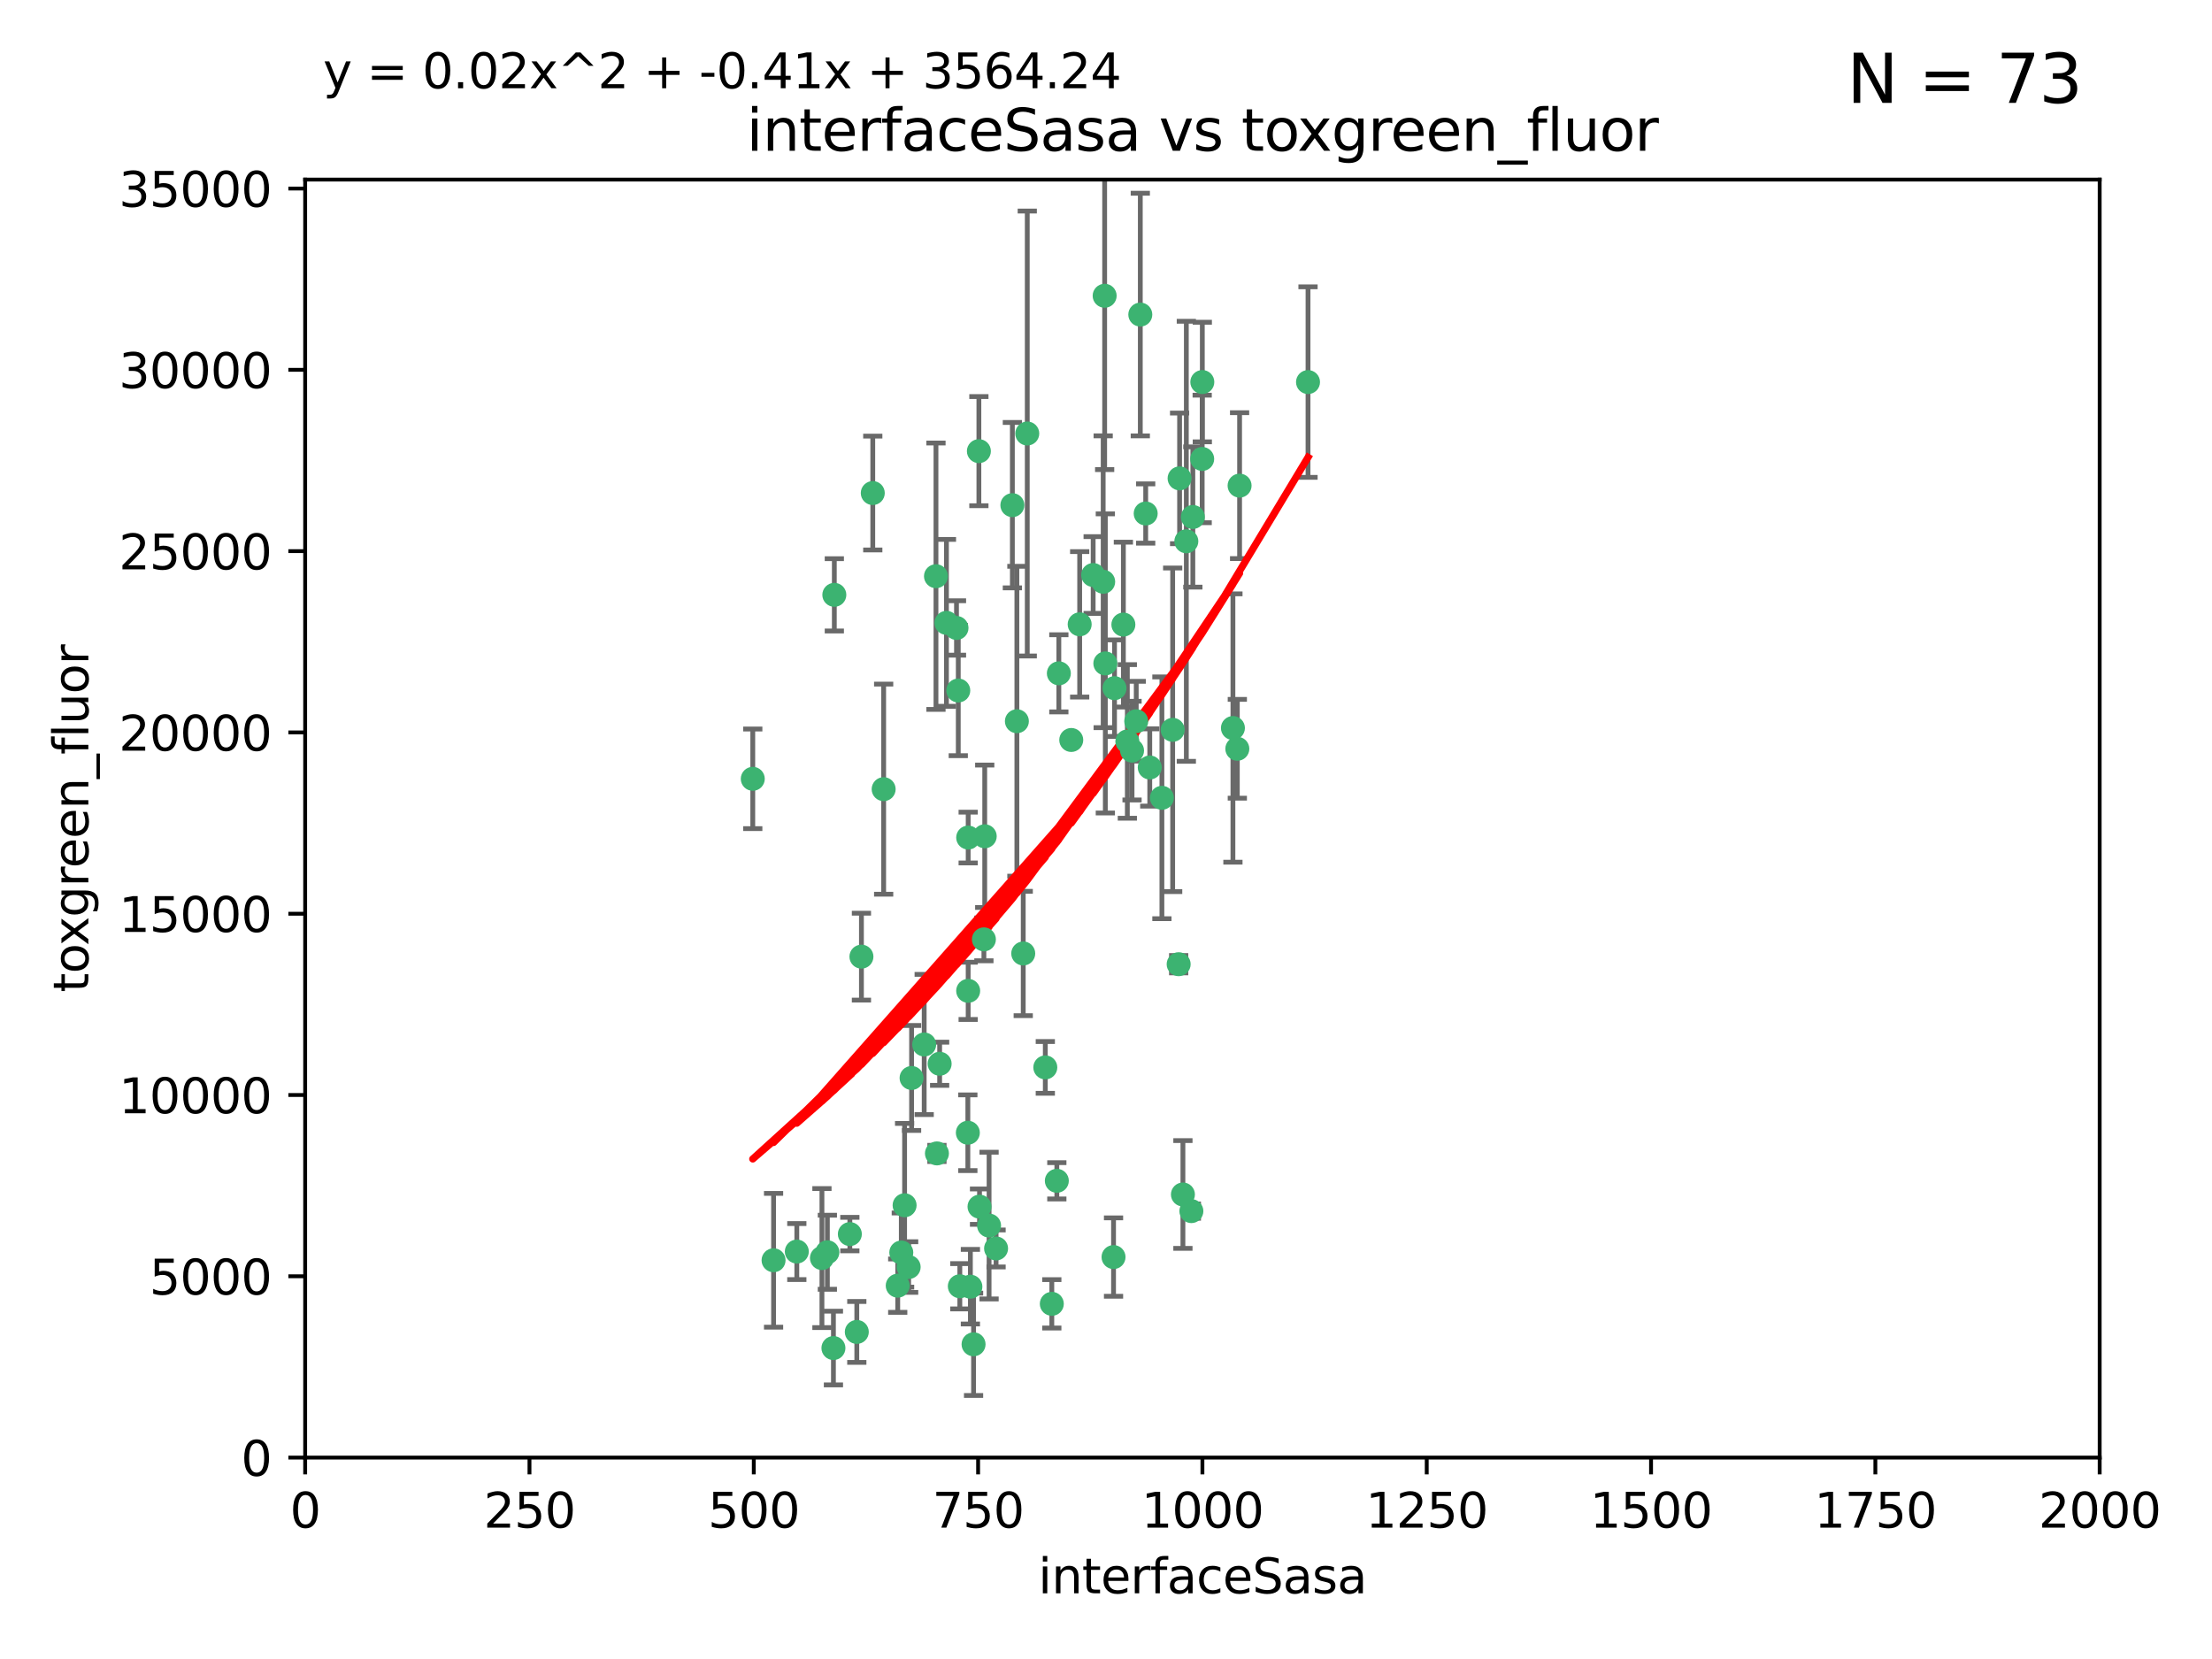 <?xml version="1.0" encoding="utf-8" standalone="no"?>
<!DOCTYPE svg PUBLIC "-//W3C//DTD SVG 1.1//EN"
  "http://www.w3.org/Graphics/SVG/1.1/DTD/svg11.dtd">
<svg xmlns:xlink="http://www.w3.org/1999/xlink" width="460.8pt" height="345.6pt" viewBox="0 0 460.8 345.6" xmlns="http://www.w3.org/2000/svg" version="1.1">
 <defs>
  <style type="text/css">*{stroke-linejoin: round; stroke-linecap: butt}</style>
 </defs>
 <g id="figure_1">
  <g id="patch_1">
   <path d="M 0 345.6 
L 460.8 345.6 
L 460.8 0 
L 0 0 
z
" style="fill: #ffffff"/>
  </g>
  <g id="axes_1">
   <g id="patch_2">
    <path d="M 63.571 303.64 
L 437.4 303.64 
L 437.4 37.411 
L 63.571 37.411 
z
" style="fill: #ffffff"/>
   </g>
   <g id="PathCollection_1">
    <defs>
     <path id="md55e66c77f" d="M 0 1.118 
C 0.297 1.118 0.581 1 0.791 0.791 
C 1 0.581 1.118 0.297 1.118 0 
C 1.118 -0.297 1 -0.581 0.791 -0.791 
C 0.581 -1 0.297 -1.118 0 -1.118 
C -0.297 -1.118 -0.581 -1 -0.791 -0.791 
C -1 -0.581 -1.118 -0.297 -1.118 0 
C -1.118 0.297 -1 0.581 -0.791 0.791 
C -0.581 1 -0.297 1.118 0 1.118 
z
" style="stroke: #3cb371"/>
    </defs>
    <g clip-path="url(#p5bb1bfa15a)">
     <use xlink:href="#md55e66c77f" x="272.484" y="79.593" style="fill: #3cb371; stroke: #3cb371"/>
     <use xlink:href="#md55e66c77f" x="250.437" y="95.609" style="fill: #3cb371; stroke: #3cb371"/>
     <use xlink:href="#md55e66c77f" x="230.119" y="61.614" style="fill: #3cb371; stroke: #3cb371"/>
     <use xlink:href="#md55e66c77f" x="258.229" y="101.166" style="fill: #3cb371; stroke: #3cb371"/>
     <use xlink:href="#md55e66c77f" x="247.136" y="112.761" style="fill: #3cb371; stroke: #3cb371"/>
     <use xlink:href="#md55e66c77f" x="234.02" y="130.114" style="fill: #3cb371; stroke: #3cb371"/>
     <use xlink:href="#md55e66c77f" x="223.161" y="154.151" style="fill: #3cb371; stroke: #3cb371"/>
     <use xlink:href="#md55e66c77f" x="242.046" y="166.197" style="fill: #3cb371; stroke: #3cb371"/>
     <use xlink:href="#md55e66c77f" x="248.491" y="107.698" style="fill: #3cb371; stroke: #3cb371"/>
     <use xlink:href="#md55e66c77f" x="230.261" y="138.203" style="fill: #3cb371; stroke: #3cb371"/>
     <use xlink:href="#md55e66c77f" x="238.669" y="106.972" style="fill: #3cb371; stroke: #3cb371"/>
     <use xlink:href="#md55e66c77f" x="227.725" y="119.786" style="fill: #3cb371; stroke: #3cb371"/>
     <use xlink:href="#md55e66c77f" x="237.546" y="65.53" style="fill: #3cb371; stroke: #3cb371"/>
     <use xlink:href="#md55e66c77f" x="245.731" y="99.654" style="fill: #3cb371; stroke: #3cb371"/>
     <use xlink:href="#md55e66c77f" x="257.757" y="155.987" style="fill: #3cb371; stroke: #3cb371"/>
     <use xlink:href="#md55e66c77f" x="224.916" y="130.059" style="fill: #3cb371; stroke: #3cb371"/>
     <use xlink:href="#md55e66c77f" x="256.841" y="151.66" style="fill: #3cb371; stroke: #3cb371"/>
     <use xlink:href="#md55e66c77f" x="250.465" y="79.585" style="fill: #3cb371; stroke: #3cb371"/>
     <use xlink:href="#md55e66c77f" x="199.256" y="130.815" style="fill: #3cb371; stroke: #3cb371"/>
     <use xlink:href="#md55e66c77f" x="201.688" y="206.41" style="fill: #3cb371; stroke: #3cb371"/>
     <use xlink:href="#md55e66c77f" x="213.159" y="198.628" style="fill: #3cb371; stroke: #3cb371"/>
     <use xlink:href="#md55e66c77f" x="194.981" y="120.034" style="fill: #3cb371; stroke: #3cb371"/>
     <use xlink:href="#md55e66c77f" x="220.577" y="140.267" style="fill: #3cb371; stroke: #3cb371"/>
     <use xlink:href="#md55e66c77f" x="203.92" y="93.983" style="fill: #3cb371; stroke: #3cb371"/>
     <use xlink:href="#md55e66c77f" x="181.815" y="102.712" style="fill: #3cb371; stroke: #3cb371"/>
     <use xlink:href="#md55e66c77f" x="229.813" y="121.191" style="fill: #3cb371; stroke: #3cb371"/>
     <use xlink:href="#md55e66c77f" x="236.699" y="150.242" style="fill: #3cb371; stroke: #3cb371"/>
     <use xlink:href="#md55e66c77f" x="213.998" y="90.309" style="fill: #3cb371; stroke: #3cb371"/>
     <use xlink:href="#md55e66c77f" x="211.835" y="150.246" style="fill: #3cb371; stroke: #3cb371"/>
     <use xlink:href="#md55e66c77f" x="245.536" y="200.861" style="fill: #3cb371; stroke: #3cb371"/>
     <use xlink:href="#md55e66c77f" x="248.185" y="252.297" style="fill: #3cb371; stroke: #3cb371"/>
     <use xlink:href="#md55e66c77f" x="220.157" y="245.982" style="fill: #3cb371; stroke: #3cb371"/>
     <use xlink:href="#md55e66c77f" x="244.288" y="152.035" style="fill: #3cb371; stroke: #3cb371"/>
     <use xlink:href="#md55e66c77f" x="199.626" y="143.844" style="fill: #3cb371; stroke: #3cb371"/>
     <use xlink:href="#md55e66c77f" x="246.424" y="248.832" style="fill: #3cb371; stroke: #3cb371"/>
     <use xlink:href="#md55e66c77f" x="235.826" y="156.366" style="fill: #3cb371; stroke: #3cb371"/>
     <use xlink:href="#md55e66c77f" x="202.811" y="280.043" style="fill: #3cb371; stroke: #3cb371"/>
     <use xlink:href="#md55e66c77f" x="231.97" y="261.87" style="fill: #3cb371; stroke: #3cb371"/>
     <use xlink:href="#md55e66c77f" x="239.516" y="159.878" style="fill: #3cb371; stroke: #3cb371"/>
     <use xlink:href="#md55e66c77f" x="204.964" y="195.688" style="fill: #3cb371; stroke: #3cb371"/>
     <use xlink:href="#md55e66c77f" x="189.899" y="224.561" style="fill: #3cb371; stroke: #3cb371"/>
     <use xlink:href="#md55e66c77f" x="205.136" y="174.211" style="fill: #3cb371; stroke: #3cb371"/>
     <use xlink:href="#md55e66c77f" x="201.621" y="235.968" style="fill: #3cb371; stroke: #3cb371"/>
     <use xlink:href="#md55e66c77f" x="161.148" y="262.536" style="fill: #3cb371; stroke: #3cb371"/>
     <use xlink:href="#md55e66c77f" x="201.69" y="174.48" style="fill: #3cb371; stroke: #3cb371"/>
     <use xlink:href="#md55e66c77f" x="199.948" y="267.952" style="fill: #3cb371; stroke: #3cb371"/>
     <use xlink:href="#md55e66c77f" x="234.846" y="154.457" style="fill: #3cb371; stroke: #3cb371"/>
     <use xlink:href="#md55e66c77f" x="210.895" y="105.234" style="fill: #3cb371; stroke: #3cb371"/>
     <use xlink:href="#md55e66c77f" x="197.163" y="129.752" style="fill: #3cb371; stroke: #3cb371"/>
     <use xlink:href="#md55e66c77f" x="206.043" y="255.309" style="fill: #3cb371; stroke: #3cb371"/>
     <use xlink:href="#md55e66c77f" x="192.525" y="217.585" style="fill: #3cb371; stroke: #3cb371"/>
     <use xlink:href="#md55e66c77f" x="184.082" y="164.396" style="fill: #3cb371; stroke: #3cb371"/>
     <use xlink:href="#md55e66c77f" x="207.501" y="260.077" style="fill: #3cb371; stroke: #3cb371"/>
     <use xlink:href="#md55e66c77f" x="187.755" y="260.923" style="fill: #3cb371; stroke: #3cb371"/>
     <use xlink:href="#md55e66c77f" x="172.357" y="260.866" style="fill: #3cb371; stroke: #3cb371"/>
     <use xlink:href="#md55e66c77f" x="165.991" y="260.724" style="fill: #3cb371; stroke: #3cb371"/>
     <use xlink:href="#md55e66c77f" x="232.174" y="143.358" style="fill: #3cb371; stroke: #3cb371"/>
     <use xlink:href="#md55e66c77f" x="179.453" y="199.288" style="fill: #3cb371; stroke: #3cb371"/>
     <use xlink:href="#md55e66c77f" x="202.15" y="268.043" style="fill: #3cb371; stroke: #3cb371"/>
     <use xlink:href="#md55e66c77f" x="178.488" y="277.466" style="fill: #3cb371; stroke: #3cb371"/>
     <use xlink:href="#md55e66c77f" x="156.817" y="162.243" style="fill: #3cb371; stroke: #3cb371"/>
     <use xlink:href="#md55e66c77f" x="188.445" y="251.081" style="fill: #3cb371; stroke: #3cb371"/>
     <use xlink:href="#md55e66c77f" x="217.757" y="222.359" style="fill: #3cb371; stroke: #3cb371"/>
     <use xlink:href="#md55e66c77f" x="173.619" y="280.823" style="fill: #3cb371; stroke: #3cb371"/>
     <use xlink:href="#md55e66c77f" x="173.806" y="123.914" style="fill: #3cb371; stroke: #3cb371"/>
     <use xlink:href="#md55e66c77f" x="195.181" y="240.276" style="fill: #3cb371; stroke: #3cb371"/>
     <use xlink:href="#md55e66c77f" x="204.052" y="251.369" style="fill: #3cb371; stroke: #3cb371"/>
     <use xlink:href="#md55e66c77f" x="187.013" y="267.827" style="fill: #3cb371; stroke: #3cb371"/>
     <use xlink:href="#md55e66c77f" x="195.744" y="221.601" style="fill: #3cb371; stroke: #3cb371"/>
     <use xlink:href="#md55e66c77f" x="189.29" y="263.947" style="fill: #3cb371; stroke: #3cb371"/>
     <use xlink:href="#md55e66c77f" x="219.112" y="271.612" style="fill: #3cb371; stroke: #3cb371"/>
     <use xlink:href="#md55e66c77f" x="171.225" y="262.077" style="fill: #3cb371; stroke: #3cb371"/>
     <use xlink:href="#md55e66c77f" x="177.039" y="257.081" style="fill: #3cb371; stroke: #3cb371"/>
    </g>
   </g>
   <g id="matplotlib.axis_1">
    <g id="xtick_1">
     <g id="line2d_1">
      <defs>
       <path id="mc36d6ed407" d="M 0 0 
L 0 3.5 
" style="stroke: #000000; stroke-width: 0.8"/>
      </defs>
      <g>
       <use xlink:href="#mc36d6ed407" x="63.571" y="303.64" style="stroke: #000000; stroke-width: 0.8"/>
      </g>
     </g>
     <g id="text_1">
      <!-- 0 -->
      <g transform="translate(60.39 318.238)scale(0.1 -0.1)">
       <defs>
        <path id="DejaVuSans-30" d="M 2034 4250 
Q 1547 4250 1301 3770 
Q 1056 3291 1056 2328 
Q 1056 1369 1301 889 
Q 1547 409 2034 409 
Q 2525 409 2770 889 
Q 3016 1369 3016 2328 
Q 3016 3291 2770 3770 
Q 2525 4250 2034 4250 
z
M 2034 4750 
Q 2819 4750 3233 4129 
Q 3647 3509 3647 2328 
Q 3647 1150 3233 529 
Q 2819 -91 2034 -91 
Q 1250 -91 836 529 
Q 422 1150 422 2328 
Q 422 3509 836 4129 
Q 1250 4750 2034 4750 
z
" transform="scale(0.016)"/>
       </defs>
       <use xlink:href="#DejaVuSans-30"/>
      </g>
     </g>
    </g>
    <g id="xtick_2">
     <g id="line2d_2">
      <g>
       <use xlink:href="#mc36d6ed407" x="110.3" y="303.64" style="stroke: #000000; stroke-width: 0.8"/>
      </g>
     </g>
     <g id="text_2">
      <!-- 250 -->
      <g transform="translate(100.756 318.238)scale(0.1 -0.1)">
       <defs>
        <path id="DejaVuSans-32" d="M 1228 531 
L 3431 531 
L 3431 0 
L 469 0 
L 469 531 
Q 828 903 1448 1529 
Q 2069 2156 2228 2338 
Q 2531 2678 2651 2914 
Q 2772 3150 2772 3378 
Q 2772 3750 2511 3984 
Q 2250 4219 1831 4219 
Q 1534 4219 1204 4116 
Q 875 4013 500 3803 
L 500 4441 
Q 881 4594 1212 4672 
Q 1544 4750 1819 4750 
Q 2544 4750 2975 4387 
Q 3406 4025 3406 3419 
Q 3406 3131 3298 2873 
Q 3191 2616 2906 2266 
Q 2828 2175 2409 1742 
Q 1991 1309 1228 531 
z
" transform="scale(0.016)"/>
        <path id="DejaVuSans-35" d="M 691 4666 
L 3169 4666 
L 3169 4134 
L 1269 4134 
L 1269 2991 
Q 1406 3038 1543 3061 
Q 1681 3084 1819 3084 
Q 2600 3084 3056 2656 
Q 3513 2228 3513 1497 
Q 3513 744 3044 326 
Q 2575 -91 1722 -91 
Q 1428 -91 1123 -41 
Q 819 9 494 109 
L 494 744 
Q 775 591 1075 516 
Q 1375 441 1709 441 
Q 2250 441 2565 725 
Q 2881 1009 2881 1497 
Q 2881 1984 2565 2268 
Q 2250 2553 1709 2553 
Q 1456 2553 1204 2497 
Q 953 2441 691 2322 
L 691 4666 
z
" transform="scale(0.016)"/>
       </defs>
       <use xlink:href="#DejaVuSans-32"/>
       <use xlink:href="#DejaVuSans-35" x="63.623"/>
       <use xlink:href="#DejaVuSans-30" x="127.246"/>
      </g>
     </g>
    </g>
    <g id="xtick_3">
     <g id="line2d_3">
      <g>
       <use xlink:href="#mc36d6ed407" x="157.028" y="303.64" style="stroke: #000000; stroke-width: 0.8"/>
      </g>
     </g>
     <g id="text_3">
      <!-- 500 -->
      <g transform="translate(147.485 318.238)scale(0.1 -0.1)">
       <use xlink:href="#DejaVuSans-35"/>
       <use xlink:href="#DejaVuSans-30" x="63.623"/>
       <use xlink:href="#DejaVuSans-30" x="127.246"/>
      </g>
     </g>
    </g>
    <g id="xtick_4">
     <g id="line2d_4">
      <g>
       <use xlink:href="#mc36d6ed407" x="203.757" y="303.64" style="stroke: #000000; stroke-width: 0.8"/>
      </g>
     </g>
     <g id="text_4">
      <!-- 750 -->
      <g transform="translate(194.213 318.238)scale(0.1 -0.1)">
       <defs>
        <path id="DejaVuSans-37" d="M 525 4666 
L 3525 4666 
L 3525 4397 
L 1831 0 
L 1172 0 
L 2766 4134 
L 525 4134 
L 525 4666 
z
" transform="scale(0.016)"/>
       </defs>
       <use xlink:href="#DejaVuSans-37"/>
       <use xlink:href="#DejaVuSans-35" x="63.623"/>
       <use xlink:href="#DejaVuSans-30" x="127.246"/>
      </g>
     </g>
    </g>
    <g id="xtick_5">
     <g id="line2d_5">
      <g>
       <use xlink:href="#mc36d6ed407" x="250.486" y="303.64" style="stroke: #000000; stroke-width: 0.8"/>
      </g>
     </g>
     <g id="text_5">
      <!-- 1000 -->
      <g transform="translate(237.761 318.238)scale(0.1 -0.1)">
       <defs>
        <path id="DejaVuSans-31" d="M 794 531 
L 1825 531 
L 1825 4091 
L 703 3866 
L 703 4441 
L 1819 4666 
L 2450 4666 
L 2450 531 
L 3481 531 
L 3481 0 
L 794 0 
L 794 531 
z
" transform="scale(0.016)"/>
       </defs>
       <use xlink:href="#DejaVuSans-31"/>
       <use xlink:href="#DejaVuSans-30" x="63.623"/>
       <use xlink:href="#DejaVuSans-30" x="127.246"/>
       <use xlink:href="#DejaVuSans-30" x="190.869"/>
      </g>
     </g>
    </g>
    <g id="xtick_6">
     <g id="line2d_6">
      <g>
       <use xlink:href="#mc36d6ed407" x="297.214" y="303.64" style="stroke: #000000; stroke-width: 0.8"/>
      </g>
     </g>
     <g id="text_6">
      <!-- 1250 -->
      <g transform="translate(284.489 318.238)scale(0.1 -0.1)">
       <use xlink:href="#DejaVuSans-31"/>
       <use xlink:href="#DejaVuSans-32" x="63.623"/>
       <use xlink:href="#DejaVuSans-35" x="127.246"/>
       <use xlink:href="#DejaVuSans-30" x="190.869"/>
      </g>
     </g>
    </g>
    <g id="xtick_7">
     <g id="line2d_7">
      <g>
       <use xlink:href="#mc36d6ed407" x="343.943" y="303.64" style="stroke: #000000; stroke-width: 0.8"/>
      </g>
     </g>
     <g id="text_7">
      <!-- 1500 -->
      <g transform="translate(331.218 318.238)scale(0.1 -0.1)">
       <use xlink:href="#DejaVuSans-31"/>
       <use xlink:href="#DejaVuSans-35" x="63.623"/>
       <use xlink:href="#DejaVuSans-30" x="127.246"/>
       <use xlink:href="#DejaVuSans-30" x="190.869"/>
      </g>
     </g>
    </g>
    <g id="xtick_8">
     <g id="line2d_8">
      <g>
       <use xlink:href="#mc36d6ed407" x="390.671" y="303.64" style="stroke: #000000; stroke-width: 0.8"/>
      </g>
     </g>
     <g id="text_8">
      <!-- 1750 -->
      <g transform="translate(377.946 318.238)scale(0.1 -0.1)">
       <use xlink:href="#DejaVuSans-31"/>
       <use xlink:href="#DejaVuSans-37" x="63.623"/>
       <use xlink:href="#DejaVuSans-35" x="127.246"/>
       <use xlink:href="#DejaVuSans-30" x="190.869"/>
      </g>
     </g>
    </g>
    <g id="xtick_9">
     <g id="line2d_9">
      <g>
       <use xlink:href="#mc36d6ed407" x="437.4" y="303.64" style="stroke: #000000; stroke-width: 0.8"/>
      </g>
     </g>
     <g id="text_9">
      <!-- 2000 -->
      <g transform="translate(424.675 318.238)scale(0.1 -0.1)">
       <use xlink:href="#DejaVuSans-32"/>
       <use xlink:href="#DejaVuSans-30" x="63.623"/>
       <use xlink:href="#DejaVuSans-30" x="127.246"/>
       <use xlink:href="#DejaVuSans-30" x="190.869"/>
      </g>
     </g>
    </g>
    <g id="text_10">
     <!-- interfaceSasa -->
     <g transform="translate(216.279 331.917)scale(0.1 -0.1)">
      <defs>
       <path id="DejaVuSans-69" d="M 603 3500 
L 1178 3500 
L 1178 0 
L 603 0 
L 603 3500 
z
M 603 4863 
L 1178 4863 
L 1178 4134 
L 603 4134 
L 603 4863 
z
" transform="scale(0.016)"/>
       <path id="DejaVuSans-6e" d="M 3513 2113 
L 3513 0 
L 2938 0 
L 2938 2094 
Q 2938 2591 2744 2837 
Q 2550 3084 2163 3084 
Q 1697 3084 1428 2787 
Q 1159 2491 1159 1978 
L 1159 0 
L 581 0 
L 581 3500 
L 1159 3500 
L 1159 2956 
Q 1366 3272 1645 3428 
Q 1925 3584 2291 3584 
Q 2894 3584 3203 3211 
Q 3513 2838 3513 2113 
z
" transform="scale(0.016)"/>
       <path id="DejaVuSans-74" d="M 1172 4494 
L 1172 3500 
L 2356 3500 
L 2356 3053 
L 1172 3053 
L 1172 1153 
Q 1172 725 1289 603 
Q 1406 481 1766 481 
L 2356 481 
L 2356 0 
L 1766 0 
Q 1100 0 847 248 
Q 594 497 594 1153 
L 594 3053 
L 172 3053 
L 172 3500 
L 594 3500 
L 594 4494 
L 1172 4494 
z
" transform="scale(0.016)"/>
       <path id="DejaVuSans-65" d="M 3597 1894 
L 3597 1613 
L 953 1613 
Q 991 1019 1311 708 
Q 1631 397 2203 397 
Q 2534 397 2845 478 
Q 3156 559 3463 722 
L 3463 178 
Q 3153 47 2828 -22 
Q 2503 -91 2169 -91 
Q 1331 -91 842 396 
Q 353 884 353 1716 
Q 353 2575 817 3079 
Q 1281 3584 2069 3584 
Q 2775 3584 3186 3129 
Q 3597 2675 3597 1894 
z
M 3022 2063 
Q 3016 2534 2758 2815 
Q 2500 3097 2075 3097 
Q 1594 3097 1305 2825 
Q 1016 2553 972 2059 
L 3022 2063 
z
" transform="scale(0.016)"/>
       <path id="DejaVuSans-72" d="M 2631 2963 
Q 2534 3019 2420 3045 
Q 2306 3072 2169 3072 
Q 1681 3072 1420 2755 
Q 1159 2438 1159 1844 
L 1159 0 
L 581 0 
L 581 3500 
L 1159 3500 
L 1159 2956 
Q 1341 3275 1631 3429 
Q 1922 3584 2338 3584 
Q 2397 3584 2469 3576 
Q 2541 3569 2628 3553 
L 2631 2963 
z
" transform="scale(0.016)"/>
       <path id="DejaVuSans-66" d="M 2375 4863 
L 2375 4384 
L 1825 4384 
Q 1516 4384 1395 4259 
Q 1275 4134 1275 3809 
L 1275 3500 
L 2222 3500 
L 2222 3053 
L 1275 3053 
L 1275 0 
L 697 0 
L 697 3053 
L 147 3053 
L 147 3500 
L 697 3500 
L 697 3744 
Q 697 4328 969 4595 
Q 1241 4863 1831 4863 
L 2375 4863 
z
" transform="scale(0.016)"/>
       <path id="DejaVuSans-61" d="M 2194 1759 
Q 1497 1759 1228 1600 
Q 959 1441 959 1056 
Q 959 750 1161 570 
Q 1363 391 1709 391 
Q 2188 391 2477 730 
Q 2766 1069 2766 1631 
L 2766 1759 
L 2194 1759 
z
M 3341 1997 
L 3341 0 
L 2766 0 
L 2766 531 
Q 2569 213 2275 61 
Q 1981 -91 1556 -91 
Q 1019 -91 701 211 
Q 384 513 384 1019 
Q 384 1609 779 1909 
Q 1175 2209 1959 2209 
L 2766 2209 
L 2766 2266 
Q 2766 2663 2505 2880 
Q 2244 3097 1772 3097 
Q 1472 3097 1187 3025 
Q 903 2953 641 2809 
L 641 3341 
Q 956 3463 1253 3523 
Q 1550 3584 1831 3584 
Q 2591 3584 2966 3190 
Q 3341 2797 3341 1997 
z
" transform="scale(0.016)"/>
       <path id="DejaVuSans-63" d="M 3122 3366 
L 3122 2828 
Q 2878 2963 2633 3030 
Q 2388 3097 2138 3097 
Q 1578 3097 1268 2742 
Q 959 2388 959 1747 
Q 959 1106 1268 751 
Q 1578 397 2138 397 
Q 2388 397 2633 464 
Q 2878 531 3122 666 
L 3122 134 
Q 2881 22 2623 -34 
Q 2366 -91 2075 -91 
Q 1284 -91 818 406 
Q 353 903 353 1747 
Q 353 2603 823 3093 
Q 1294 3584 2113 3584 
Q 2378 3584 2631 3529 
Q 2884 3475 3122 3366 
z
" transform="scale(0.016)"/>
       <path id="DejaVuSans-53" d="M 3425 4513 
L 3425 3897 
Q 3066 4069 2747 4153 
Q 2428 4238 2131 4238 
Q 1616 4238 1336 4038 
Q 1056 3838 1056 3469 
Q 1056 3159 1242 3001 
Q 1428 2844 1947 2747 
L 2328 2669 
Q 3034 2534 3370 2195 
Q 3706 1856 3706 1288 
Q 3706 609 3251 259 
Q 2797 -91 1919 -91 
Q 1588 -91 1214 -16 
Q 841 59 441 206 
L 441 856 
Q 825 641 1194 531 
Q 1563 422 1919 422 
Q 2459 422 2753 634 
Q 3047 847 3047 1241 
Q 3047 1584 2836 1778 
Q 2625 1972 2144 2069 
L 1759 2144 
Q 1053 2284 737 2584 
Q 422 2884 422 3419 
Q 422 4038 858 4394 
Q 1294 4750 2059 4750 
Q 2388 4750 2728 4690 
Q 3069 4631 3425 4513 
z
" transform="scale(0.016)"/>
       <path id="DejaVuSans-73" d="M 2834 3397 
L 2834 2853 
Q 2591 2978 2328 3040 
Q 2066 3103 1784 3103 
Q 1356 3103 1142 2972 
Q 928 2841 928 2578 
Q 928 2378 1081 2264 
Q 1234 2150 1697 2047 
L 1894 2003 
Q 2506 1872 2764 1633 
Q 3022 1394 3022 966 
Q 3022 478 2636 193 
Q 2250 -91 1575 -91 
Q 1294 -91 989 -36 
Q 684 19 347 128 
L 347 722 
Q 666 556 975 473 
Q 1284 391 1588 391 
Q 1994 391 2212 530 
Q 2431 669 2431 922 
Q 2431 1156 2273 1281 
Q 2116 1406 1581 1522 
L 1381 1569 
Q 847 1681 609 1914 
Q 372 2147 372 2553 
Q 372 3047 722 3315 
Q 1072 3584 1716 3584 
Q 2034 3584 2315 3537 
Q 2597 3491 2834 3397 
z
" transform="scale(0.016)"/>
      </defs>
      <use xlink:href="#DejaVuSans-69"/>
      <use xlink:href="#DejaVuSans-6e" x="27.783"/>
      <use xlink:href="#DejaVuSans-74" x="91.162"/>
      <use xlink:href="#DejaVuSans-65" x="130.371"/>
      <use xlink:href="#DejaVuSans-72" x="191.895"/>
      <use xlink:href="#DejaVuSans-66" x="233.008"/>
      <use xlink:href="#DejaVuSans-61" x="268.213"/>
      <use xlink:href="#DejaVuSans-63" x="329.492"/>
      <use xlink:href="#DejaVuSans-65" x="384.473"/>
      <use xlink:href="#DejaVuSans-53" x="445.996"/>
      <use xlink:href="#DejaVuSans-61" x="509.473"/>
      <use xlink:href="#DejaVuSans-73" x="570.752"/>
      <use xlink:href="#DejaVuSans-61" x="622.852"/>
     </g>
    </g>
   </g>
   <g id="matplotlib.axis_2">
    <g id="ytick_1">
     <g id="line2d_10">
      <defs>
       <path id="mef9cdabcc1" d="M 0 0 
L -3.5 0 
" style="stroke: #000000; stroke-width: 0.8"/>
      </defs>
      <g>
       <use xlink:href="#mef9cdabcc1" x="63.571" y="303.64" style="stroke: #000000; stroke-width: 0.8"/>
      </g>
     </g>
     <g id="text_11">
      <!-- 0 -->
      <g transform="translate(50.209 307.439)scale(0.1 -0.1)">
       <use xlink:href="#DejaVuSans-30"/>
      </g>
     </g>
    </g>
    <g id="ytick_2">
     <g id="line2d_11">
      <g>
       <use xlink:href="#mef9cdabcc1" x="63.571" y="265.874" style="stroke: #000000; stroke-width: 0.8"/>
      </g>
     </g>
     <g id="text_12">
      <!-- 5000 -->
      <g transform="translate(31.121 269.673)scale(0.1 -0.1)">
       <use xlink:href="#DejaVuSans-35"/>
       <use xlink:href="#DejaVuSans-30" x="63.623"/>
       <use xlink:href="#DejaVuSans-30" x="127.246"/>
       <use xlink:href="#DejaVuSans-30" x="190.869"/>
      </g>
     </g>
    </g>
    <g id="ytick_3">
     <g id="line2d_12">
      <g>
       <use xlink:href="#mef9cdabcc1" x="63.571" y="228.108" style="stroke: #000000; stroke-width: 0.8"/>
      </g>
     </g>
     <g id="text_13">
      <!-- 10000 -->
      <g transform="translate(24.759 231.907)scale(0.1 -0.1)">
       <use xlink:href="#DejaVuSans-31"/>
       <use xlink:href="#DejaVuSans-30" x="63.623"/>
       <use xlink:href="#DejaVuSans-30" x="127.246"/>
       <use xlink:href="#DejaVuSans-30" x="190.869"/>
       <use xlink:href="#DejaVuSans-30" x="254.492"/>
      </g>
     </g>
    </g>
    <g id="ytick_4">
     <g id="line2d_13">
      <g>
       <use xlink:href="#mef9cdabcc1" x="63.571" y="190.342" style="stroke: #000000; stroke-width: 0.8"/>
      </g>
     </g>
     <g id="text_14">
      <!-- 15000 -->
      <g transform="translate(24.759 194.141)scale(0.1 -0.1)">
       <use xlink:href="#DejaVuSans-31"/>
       <use xlink:href="#DejaVuSans-35" x="63.623"/>
       <use xlink:href="#DejaVuSans-30" x="127.246"/>
       <use xlink:href="#DejaVuSans-30" x="190.869"/>
       <use xlink:href="#DejaVuSans-30" x="254.492"/>
      </g>
     </g>
    </g>
    <g id="ytick_5">
     <g id="line2d_14">
      <g>
       <use xlink:href="#mef9cdabcc1" x="63.571" y="152.576" style="stroke: #000000; stroke-width: 0.8"/>
      </g>
     </g>
     <g id="text_15">
      <!-- 20000 -->
      <g transform="translate(24.759 156.375)scale(0.1 -0.1)">
       <use xlink:href="#DejaVuSans-32"/>
       <use xlink:href="#DejaVuSans-30" x="63.623"/>
       <use xlink:href="#DejaVuSans-30" x="127.246"/>
       <use xlink:href="#DejaVuSans-30" x="190.869"/>
       <use xlink:href="#DejaVuSans-30" x="254.492"/>
      </g>
     </g>
    </g>
    <g id="ytick_6">
     <g id="line2d_15">
      <g>
       <use xlink:href="#mef9cdabcc1" x="63.571" y="114.81" style="stroke: #000000; stroke-width: 0.8"/>
      </g>
     </g>
     <g id="text_16">
      <!-- 25000 -->
      <g transform="translate(24.759 118.609)scale(0.1 -0.1)">
       <use xlink:href="#DejaVuSans-32"/>
       <use xlink:href="#DejaVuSans-35" x="63.623"/>
       <use xlink:href="#DejaVuSans-30" x="127.246"/>
       <use xlink:href="#DejaVuSans-30" x="190.869"/>
       <use xlink:href="#DejaVuSans-30" x="254.492"/>
      </g>
     </g>
    </g>
    <g id="ytick_7">
     <g id="line2d_16">
      <g>
       <use xlink:href="#mef9cdabcc1" x="63.571" y="77.044" style="stroke: #000000; stroke-width: 0.8"/>
      </g>
     </g>
     <g id="text_17">
      <!-- 30000 -->
      <g transform="translate(24.759 80.844)scale(0.1 -0.1)">
       <defs>
        <path id="DejaVuSans-33" d="M 2597 2516 
Q 3050 2419 3304 2112 
Q 3559 1806 3559 1356 
Q 3559 666 3084 287 
Q 2609 -91 1734 -91 
Q 1441 -91 1130 -33 
Q 819 25 488 141 
L 488 750 
Q 750 597 1062 519 
Q 1375 441 1716 441 
Q 2309 441 2620 675 
Q 2931 909 2931 1356 
Q 2931 1769 2642 2001 
Q 2353 2234 1838 2234 
L 1294 2234 
L 1294 2753 
L 1863 2753 
Q 2328 2753 2575 2939 
Q 2822 3125 2822 3475 
Q 2822 3834 2567 4026 
Q 2313 4219 1838 4219 
Q 1578 4219 1281 4162 
Q 984 4106 628 3988 
L 628 4550 
Q 988 4650 1302 4700 
Q 1616 4750 1894 4750 
Q 2613 4750 3031 4423 
Q 3450 4097 3450 3541 
Q 3450 3153 3228 2886 
Q 3006 2619 2597 2516 
z
" transform="scale(0.016)"/>
       </defs>
       <use xlink:href="#DejaVuSans-33"/>
       <use xlink:href="#DejaVuSans-30" x="63.623"/>
       <use xlink:href="#DejaVuSans-30" x="127.246"/>
       <use xlink:href="#DejaVuSans-30" x="190.869"/>
       <use xlink:href="#DejaVuSans-30" x="254.492"/>
      </g>
     </g>
    </g>
    <g id="ytick_8">
     <g id="line2d_17">
      <g>
       <use xlink:href="#mef9cdabcc1" x="63.571" y="39.278" style="stroke: #000000; stroke-width: 0.8"/>
      </g>
     </g>
     <g id="text_18">
      <!-- 35000 -->
      <g transform="translate(24.759 43.078)scale(0.1 -0.1)">
       <use xlink:href="#DejaVuSans-33"/>
       <use xlink:href="#DejaVuSans-35" x="63.623"/>
       <use xlink:href="#DejaVuSans-30" x="127.246"/>
       <use xlink:href="#DejaVuSans-30" x="190.869"/>
       <use xlink:href="#DejaVuSans-30" x="254.492"/>
      </g>
     </g>
    </g>
    <g id="text_19">
     <!-- toxgreen_fluor -->
     <g transform="translate(18.401 206.72)rotate(-90)scale(0.1 -0.1)">
      <defs>
       <path id="DejaVuSans-6f" d="M 1959 3097 
Q 1497 3097 1228 2736 
Q 959 2375 959 1747 
Q 959 1119 1226 758 
Q 1494 397 1959 397 
Q 2419 397 2687 759 
Q 2956 1122 2956 1747 
Q 2956 2369 2687 2733 
Q 2419 3097 1959 3097 
z
M 1959 3584 
Q 2709 3584 3137 3096 
Q 3566 2609 3566 1747 
Q 3566 888 3137 398 
Q 2709 -91 1959 -91 
Q 1206 -91 779 398 
Q 353 888 353 1747 
Q 353 2609 779 3096 
Q 1206 3584 1959 3584 
z
" transform="scale(0.016)"/>
       <path id="DejaVuSans-78" d="M 3513 3500 
L 2247 1797 
L 3578 0 
L 2900 0 
L 1881 1375 
L 863 0 
L 184 0 
L 1544 1831 
L 300 3500 
L 978 3500 
L 1906 2253 
L 2834 3500 
L 3513 3500 
z
" transform="scale(0.016)"/>
       <path id="DejaVuSans-67" d="M 2906 1791 
Q 2906 2416 2648 2759 
Q 2391 3103 1925 3103 
Q 1463 3103 1205 2759 
Q 947 2416 947 1791 
Q 947 1169 1205 825 
Q 1463 481 1925 481 
Q 2391 481 2648 825 
Q 2906 1169 2906 1791 
z
M 3481 434 
Q 3481 -459 3084 -895 
Q 2688 -1331 1869 -1331 
Q 1566 -1331 1297 -1286 
Q 1028 -1241 775 -1147 
L 775 -588 
Q 1028 -725 1275 -790 
Q 1522 -856 1778 -856 
Q 2344 -856 2625 -561 
Q 2906 -266 2906 331 
L 2906 616 
Q 2728 306 2450 153 
Q 2172 0 1784 0 
Q 1141 0 747 490 
Q 353 981 353 1791 
Q 353 2603 747 3093 
Q 1141 3584 1784 3584 
Q 2172 3584 2450 3431 
Q 2728 3278 2906 2969 
L 2906 3500 
L 3481 3500 
L 3481 434 
z
" transform="scale(0.016)"/>
       <path id="DejaVuSans-5f" d="M 3263 -1063 
L 3263 -1509 
L -63 -1509 
L -63 -1063 
L 3263 -1063 
z
" transform="scale(0.016)"/>
       <path id="DejaVuSans-6c" d="M 603 4863 
L 1178 4863 
L 1178 0 
L 603 0 
L 603 4863 
z
" transform="scale(0.016)"/>
       <path id="DejaVuSans-75" d="M 544 1381 
L 544 3500 
L 1119 3500 
L 1119 1403 
Q 1119 906 1312 657 
Q 1506 409 1894 409 
Q 2359 409 2629 706 
Q 2900 1003 2900 1516 
L 2900 3500 
L 3475 3500 
L 3475 0 
L 2900 0 
L 2900 538 
Q 2691 219 2414 64 
Q 2138 -91 1772 -91 
Q 1169 -91 856 284 
Q 544 659 544 1381 
z
M 1991 3584 
L 1991 3584 
z
" transform="scale(0.016)"/>
      </defs>
      <use xlink:href="#DejaVuSans-74"/>
      <use xlink:href="#DejaVuSans-6f" x="39.209"/>
      <use xlink:href="#DejaVuSans-78" x="97.266"/>
      <use xlink:href="#DejaVuSans-67" x="156.445"/>
      <use xlink:href="#DejaVuSans-72" x="219.922"/>
      <use xlink:href="#DejaVuSans-65" x="258.785"/>
      <use xlink:href="#DejaVuSans-65" x="320.309"/>
      <use xlink:href="#DejaVuSans-6e" x="381.832"/>
      <use xlink:href="#DejaVuSans-5f" x="445.211"/>
      <use xlink:href="#DejaVuSans-66" x="495.211"/>
      <use xlink:href="#DejaVuSans-6c" x="530.416"/>
      <use xlink:href="#DejaVuSans-75" x="558.199"/>
      <use xlink:href="#DejaVuSans-6f" x="621.578"/>
      <use xlink:href="#DejaVuSans-72" x="682.76"/>
     </g>
    </g>
   </g>
   <g id="LineCollection_1">
    <path d="M 272.484 99.437 
L 272.484 59.75 
" clip-path="url(#p5bb1bfa15a)" style="fill: none; stroke: #696969"/>
    <path d="M 250.437 108.893 
L 250.437 82.325 
" clip-path="url(#p5bb1bfa15a)" style="fill: none; stroke: #696969"/>
    <path d="M 230.119 97.825 
L 230.119 25.402 
" clip-path="url(#p5bb1bfa15a)" style="fill: none; stroke: #696969"/>
    <path d="M 258.229 116.358 
L 258.229 85.973 
" clip-path="url(#p5bb1bfa15a)" style="fill: none; stroke: #696969"/>
    <path d="M 247.136 158.597 
L 247.136 66.926 
" clip-path="url(#p5bb1bfa15a)" style="fill: none; stroke: #696969"/>
    <path d="M 234.02 147.286 
L 234.02 112.943 
" clip-path="url(#p5bb1bfa15a)" style="fill: none; stroke: #696969"/>
    <path d="M 223.161 154.667 
L 223.161 153.636 
" clip-path="url(#p5bb1bfa15a)" style="fill: none; stroke: #696969"/>
    <path d="M 242.046 191.376 
L 242.046 141.018 
" clip-path="url(#p5bb1bfa15a)" style="fill: none; stroke: #696969"/>
    <path d="M 248.491 122.311 
L 248.491 93.086 
" clip-path="url(#p5bb1bfa15a)" style="fill: none; stroke: #696969"/>
    <path d="M 230.261 169.362 
L 230.261 107.043 
" clip-path="url(#p5bb1bfa15a)" style="fill: none; stroke: #696969"/>
    <path d="M 238.669 113.147 
L 238.669 100.797 
" clip-path="url(#p5bb1bfa15a)" style="fill: none; stroke: #696969"/>
    <path d="M 227.725 127.782 
L 227.725 111.79 
" clip-path="url(#p5bb1bfa15a)" style="fill: none; stroke: #696969"/>
    <path d="M 237.546 90.806 
L 237.546 40.254 
" clip-path="url(#p5bb1bfa15a)" style="fill: none; stroke: #696969"/>
    <path d="M 245.731 113.257 
L 245.731 86.051 
" clip-path="url(#p5bb1bfa15a)" style="fill: none; stroke: #696969"/>
    <path d="M 257.757 166.279 
L 257.757 145.696 
" clip-path="url(#p5bb1bfa15a)" style="fill: none; stroke: #696969"/>
    <path d="M 224.916 145.209 
L 224.916 114.909 
" clip-path="url(#p5bb1bfa15a)" style="fill: none; stroke: #696969"/>
    <path d="M 256.841 179.609 
L 256.841 123.711 
" clip-path="url(#p5bb1bfa15a)" style="fill: none; stroke: #696969"/>
    <path d="M 250.465 92.04 
L 250.465 67.13 
" clip-path="url(#p5bb1bfa15a)" style="fill: none; stroke: #696969"/>
    <path d="M 199.256 136.483 
L 199.256 125.148 
" clip-path="url(#p5bb1bfa15a)" style="fill: none; stroke: #696969"/>
    <path d="M 201.688 212.375 
L 201.688 200.445 
" clip-path="url(#p5bb1bfa15a)" style="fill: none; stroke: #696969"/>
    <path d="M 213.159 211.582 
L 213.159 185.674 
" clip-path="url(#p5bb1bfa15a)" style="fill: none; stroke: #696969"/>
    <path d="M 194.981 147.781 
L 194.981 92.287 
" clip-path="url(#p5bb1bfa15a)" style="fill: none; stroke: #696969"/>
    <path d="M 220.577 148.304 
L 220.577 132.23 
" clip-path="url(#p5bb1bfa15a)" style="fill: none; stroke: #696969"/>
    <path d="M 203.92 105.352 
L 203.92 82.613 
" clip-path="url(#p5bb1bfa15a)" style="fill: none; stroke: #696969"/>
    <path d="M 181.815 114.57 
L 181.815 90.854 
" clip-path="url(#p5bb1bfa15a)" style="fill: none; stroke: #696969"/>
    <path d="M 229.813 151.584 
L 229.813 90.798 
" clip-path="url(#p5bb1bfa15a)" style="fill: none; stroke: #696969"/>
    <path d="M 236.699 158.549 
L 236.699 141.935 
" clip-path="url(#p5bb1bfa15a)" style="fill: none; stroke: #696969"/>
    <path d="M 213.998 136.653 
L 213.998 43.965 
" clip-path="url(#p5bb1bfa15a)" style="fill: none; stroke: #696969"/>
    <path d="M 211.835 182.519 
L 211.835 117.972 
" clip-path="url(#p5bb1bfa15a)" style="fill: none; stroke: #696969"/>
    <path d="M 245.536 202.673 
L 245.536 199.049 
" clip-path="url(#p5bb1bfa15a)" style="fill: none; stroke: #696969"/>
    <path d="M 248.185 253.786 
L 248.185 250.808 
" clip-path="url(#p5bb1bfa15a)" style="fill: none; stroke: #696969"/>
    <path d="M 220.157 249.765 
L 220.157 242.2 
" clip-path="url(#p5bb1bfa15a)" style="fill: none; stroke: #696969"/>
    <path d="M 244.288 185.743 
L 244.288 118.327 
" clip-path="url(#p5bb1bfa15a)" style="fill: none; stroke: #696969"/>
    <path d="M 199.626 157.423 
L 199.626 130.265 
" clip-path="url(#p5bb1bfa15a)" style="fill: none; stroke: #696969"/>
    <path d="M 246.424 260.057 
L 246.424 237.607 
" clip-path="url(#p5bb1bfa15a)" style="fill: none; stroke: #696969"/>
    <path d="M 235.826 166.65 
L 235.826 146.083 
" clip-path="url(#p5bb1bfa15a)" style="fill: none; stroke: #696969"/>
    <path d="M 202.811 290.703 
L 202.811 269.384 
" clip-path="url(#p5bb1bfa15a)" style="fill: none; stroke: #696969"/>
    <path d="M 231.97 270.036 
L 231.97 253.703 
" clip-path="url(#p5bb1bfa15a)" style="fill: none; stroke: #696969"/>
    <path d="M 239.516 167.926 
L 239.516 151.829 
" clip-path="url(#p5bb1bfa15a)" style="fill: none; stroke: #696969"/>
    <path d="M 204.964 200.147 
L 204.964 191.229 
" clip-path="url(#p5bb1bfa15a)" style="fill: none; stroke: #696969"/>
    <path d="M 189.899 235.496 
L 189.899 213.627 
" clip-path="url(#p5bb1bfa15a)" style="fill: none; stroke: #696969"/>
    <path d="M 205.136 189.044 
L 205.136 159.377 
" clip-path="url(#p5bb1bfa15a)" style="fill: none; stroke: #696969"/>
    <path d="M 201.621 243.855 
L 201.621 228.081 
" clip-path="url(#p5bb1bfa15a)" style="fill: none; stroke: #696969"/>
    <path d="M 161.148 276.471 
L 161.148 248.602 
" clip-path="url(#p5bb1bfa15a)" style="fill: none; stroke: #696969"/>
    <path d="M 201.69 179.771 
L 201.69 169.189 
" clip-path="url(#p5bb1bfa15a)" style="fill: none; stroke: #696969"/>
    <path d="M 199.948 272.671 
L 199.948 263.233 
" clip-path="url(#p5bb1bfa15a)" style="fill: none; stroke: #696969"/>
    <path d="M 234.846 170.456 
L 234.846 138.458 
" clip-path="url(#p5bb1bfa15a)" style="fill: none; stroke: #696969"/>
    <path d="M 210.895 122.461 
L 210.895 88.007 
" clip-path="url(#p5bb1bfa15a)" style="fill: none; stroke: #696969"/>
    <path d="M 197.163 147.136 
L 197.163 112.367 
" clip-path="url(#p5bb1bfa15a)" style="fill: none; stroke: #696969"/>
    <path d="M 206.043 270.594 
L 206.043 240.024 
" clip-path="url(#p5bb1bfa15a)" style="fill: none; stroke: #696969"/>
    <path d="M 192.525 232.191 
L 192.525 202.98 
" clip-path="url(#p5bb1bfa15a)" style="fill: none; stroke: #696969"/>
    <path d="M 184.082 186.281 
L 184.082 142.51 
" clip-path="url(#p5bb1bfa15a)" style="fill: none; stroke: #696969"/>
    <path d="M 207.501 263.931 
L 207.501 256.222 
" clip-path="url(#p5bb1bfa15a)" style="fill: none; stroke: #696969"/>
    <path d="M 187.755 269.164 
L 187.755 252.682 
" clip-path="url(#p5bb1bfa15a)" style="fill: none; stroke: #696969"/>
    <path d="M 172.357 268.577 
L 172.357 253.155 
" clip-path="url(#p5bb1bfa15a)" style="fill: none; stroke: #696969"/>
    <path d="M 165.991 266.558 
L 165.991 254.891 
" clip-path="url(#p5bb1bfa15a)" style="fill: none; stroke: #696969"/>
    <path d="M 232.174 153.409 
L 232.174 133.308 
" clip-path="url(#p5bb1bfa15a)" style="fill: none; stroke: #696969"/>
    <path d="M 179.453 208.339 
L 179.453 190.236 
" clip-path="url(#p5bb1bfa15a)" style="fill: none; stroke: #696969"/>
    <path d="M 202.15 275.814 
L 202.15 260.271 
" clip-path="url(#p5bb1bfa15a)" style="fill: none; stroke: #696969"/>
    <path d="M 178.488 283.809 
L 178.488 271.122 
" clip-path="url(#p5bb1bfa15a)" style="fill: none; stroke: #696969"/>
    <path d="M 156.817 172.618 
L 156.817 151.867 
" clip-path="url(#p5bb1bfa15a)" style="fill: none; stroke: #696969"/>
    <path d="M 188.445 268.129 
L 188.445 234.032 
" clip-path="url(#p5bb1bfa15a)" style="fill: none; stroke: #696969"/>
    <path d="M 217.757 227.75 
L 217.757 216.968 
" clip-path="url(#p5bb1bfa15a)" style="fill: none; stroke: #696969"/>
    <path d="M 173.619 288.498 
L 173.619 273.148 
" clip-path="url(#p5bb1bfa15a)" style="fill: none; stroke: #696969"/>
    <path d="M 173.806 131.444 
L 173.806 116.384 
" clip-path="url(#p5bb1bfa15a)" style="fill: none; stroke: #696969"/>
    <path d="M 195.181 241.963 
L 195.181 238.588 
" clip-path="url(#p5bb1bfa15a)" style="fill: none; stroke: #696969"/>
    <path d="M 204.052 255.052 
L 204.052 247.686 
" clip-path="url(#p5bb1bfa15a)" style="fill: none; stroke: #696969"/>
    <path d="M 187.013 273.382 
L 187.013 262.271 
" clip-path="url(#p5bb1bfa15a)" style="fill: none; stroke: #696969"/>
    <path d="M 195.744 226.099 
L 195.744 217.104 
" clip-path="url(#p5bb1bfa15a)" style="fill: none; stroke: #696969"/>
    <path d="M 189.29 269.22 
L 189.29 258.673 
" clip-path="url(#p5bb1bfa15a)" style="fill: none; stroke: #696969"/>
    <path d="M 219.112 276.653 
L 219.112 266.571 
" clip-path="url(#p5bb1bfa15a)" style="fill: none; stroke: #696969"/>
    <path d="M 171.225 276.56 
L 171.225 247.594 
" clip-path="url(#p5bb1bfa15a)" style="fill: none; stroke: #696969"/>
    <path d="M 177.039 260.57 
L 177.039 253.593 
" clip-path="url(#p5bb1bfa15a)" style="fill: none; stroke: #696969"/>
   </g>
   <g id="line2d_18">
    <defs>
     <path id="m04981585ee" d="M 2 0 
L -2 -0 
" style="stroke: #696969"/>
    </defs>
    <g clip-path="url(#p5bb1bfa15a)">
     <use xlink:href="#m04981585ee" x="272.484" y="99.437" style="fill: #696969; stroke: #696969"/>
     <use xlink:href="#m04981585ee" x="250.437" y="108.893" style="fill: #696969; stroke: #696969"/>
     <use xlink:href="#m04981585ee" x="230.119" y="97.825" style="fill: #696969; stroke: #696969"/>
     <use xlink:href="#m04981585ee" x="258.229" y="116.358" style="fill: #696969; stroke: #696969"/>
     <use xlink:href="#m04981585ee" x="247.136" y="158.597" style="fill: #696969; stroke: #696969"/>
     <use xlink:href="#m04981585ee" x="234.02" y="147.286" style="fill: #696969; stroke: #696969"/>
     <use xlink:href="#m04981585ee" x="223.161" y="154.667" style="fill: #696969; stroke: #696969"/>
     <use xlink:href="#m04981585ee" x="242.046" y="191.376" style="fill: #696969; stroke: #696969"/>
     <use xlink:href="#m04981585ee" x="248.491" y="122.311" style="fill: #696969; stroke: #696969"/>
     <use xlink:href="#m04981585ee" x="230.261" y="169.362" style="fill: #696969; stroke: #696969"/>
     <use xlink:href="#m04981585ee" x="238.669" y="113.147" style="fill: #696969; stroke: #696969"/>
     <use xlink:href="#m04981585ee" x="227.725" y="127.782" style="fill: #696969; stroke: #696969"/>
     <use xlink:href="#m04981585ee" x="237.546" y="90.806" style="fill: #696969; stroke: #696969"/>
     <use xlink:href="#m04981585ee" x="245.731" y="113.257" style="fill: #696969; stroke: #696969"/>
     <use xlink:href="#m04981585ee" x="257.757" y="166.279" style="fill: #696969; stroke: #696969"/>
     <use xlink:href="#m04981585ee" x="224.916" y="145.209" style="fill: #696969; stroke: #696969"/>
     <use xlink:href="#m04981585ee" x="256.841" y="179.609" style="fill: #696969; stroke: #696969"/>
     <use xlink:href="#m04981585ee" x="250.465" y="92.04" style="fill: #696969; stroke: #696969"/>
     <use xlink:href="#m04981585ee" x="199.256" y="136.483" style="fill: #696969; stroke: #696969"/>
     <use xlink:href="#m04981585ee" x="201.688" y="212.375" style="fill: #696969; stroke: #696969"/>
     <use xlink:href="#m04981585ee" x="213.159" y="211.582" style="fill: #696969; stroke: #696969"/>
     <use xlink:href="#m04981585ee" x="194.981" y="147.781" style="fill: #696969; stroke: #696969"/>
     <use xlink:href="#m04981585ee" x="220.577" y="148.304" style="fill: #696969; stroke: #696969"/>
     <use xlink:href="#m04981585ee" x="203.92" y="105.352" style="fill: #696969; stroke: #696969"/>
     <use xlink:href="#m04981585ee" x="181.815" y="114.57" style="fill: #696969; stroke: #696969"/>
     <use xlink:href="#m04981585ee" x="229.813" y="151.584" style="fill: #696969; stroke: #696969"/>
     <use xlink:href="#m04981585ee" x="236.699" y="158.549" style="fill: #696969; stroke: #696969"/>
     <use xlink:href="#m04981585ee" x="213.998" y="136.653" style="fill: #696969; stroke: #696969"/>
     <use xlink:href="#m04981585ee" x="211.835" y="182.519" style="fill: #696969; stroke: #696969"/>
     <use xlink:href="#m04981585ee" x="245.536" y="202.673" style="fill: #696969; stroke: #696969"/>
     <use xlink:href="#m04981585ee" x="248.185" y="253.786" style="fill: #696969; stroke: #696969"/>
     <use xlink:href="#m04981585ee" x="220.157" y="249.765" style="fill: #696969; stroke: #696969"/>
     <use xlink:href="#m04981585ee" x="244.288" y="185.743" style="fill: #696969; stroke: #696969"/>
     <use xlink:href="#m04981585ee" x="199.626" y="157.423" style="fill: #696969; stroke: #696969"/>
     <use xlink:href="#m04981585ee" x="246.424" y="260.057" style="fill: #696969; stroke: #696969"/>
     <use xlink:href="#m04981585ee" x="235.826" y="166.65" style="fill: #696969; stroke: #696969"/>
     <use xlink:href="#m04981585ee" x="202.811" y="290.703" style="fill: #696969; stroke: #696969"/>
     <use xlink:href="#m04981585ee" x="231.97" y="270.036" style="fill: #696969; stroke: #696969"/>
     <use xlink:href="#m04981585ee" x="239.516" y="167.926" style="fill: #696969; stroke: #696969"/>
     <use xlink:href="#m04981585ee" x="204.964" y="200.147" style="fill: #696969; stroke: #696969"/>
     <use xlink:href="#m04981585ee" x="189.899" y="235.496" style="fill: #696969; stroke: #696969"/>
     <use xlink:href="#m04981585ee" x="205.136" y="189.044" style="fill: #696969; stroke: #696969"/>
     <use xlink:href="#m04981585ee" x="201.621" y="243.855" style="fill: #696969; stroke: #696969"/>
     <use xlink:href="#m04981585ee" x="161.148" y="276.471" style="fill: #696969; stroke: #696969"/>
     <use xlink:href="#m04981585ee" x="201.69" y="179.771" style="fill: #696969; stroke: #696969"/>
     <use xlink:href="#m04981585ee" x="199.948" y="272.671" style="fill: #696969; stroke: #696969"/>
     <use xlink:href="#m04981585ee" x="234.846" y="170.456" style="fill: #696969; stroke: #696969"/>
     <use xlink:href="#m04981585ee" x="210.895" y="122.461" style="fill: #696969; stroke: #696969"/>
     <use xlink:href="#m04981585ee" x="197.163" y="147.136" style="fill: #696969; stroke: #696969"/>
     <use xlink:href="#m04981585ee" x="206.043" y="270.594" style="fill: #696969; stroke: #696969"/>
     <use xlink:href="#m04981585ee" x="192.525" y="232.191" style="fill: #696969; stroke: #696969"/>
     <use xlink:href="#m04981585ee" x="184.082" y="186.281" style="fill: #696969; stroke: #696969"/>
     <use xlink:href="#m04981585ee" x="207.501" y="263.931" style="fill: #696969; stroke: #696969"/>
     <use xlink:href="#m04981585ee" x="187.755" y="269.164" style="fill: #696969; stroke: #696969"/>
     <use xlink:href="#m04981585ee" x="172.357" y="268.577" style="fill: #696969; stroke: #696969"/>
     <use xlink:href="#m04981585ee" x="165.991" y="266.558" style="fill: #696969; stroke: #696969"/>
     <use xlink:href="#m04981585ee" x="232.174" y="153.409" style="fill: #696969; stroke: #696969"/>
     <use xlink:href="#m04981585ee" x="179.453" y="208.339" style="fill: #696969; stroke: #696969"/>
     <use xlink:href="#m04981585ee" x="202.15" y="275.814" style="fill: #696969; stroke: #696969"/>
     <use xlink:href="#m04981585ee" x="178.488" y="283.809" style="fill: #696969; stroke: #696969"/>
     <use xlink:href="#m04981585ee" x="156.817" y="172.618" style="fill: #696969; stroke: #696969"/>
     <use xlink:href="#m04981585ee" x="188.445" y="268.129" style="fill: #696969; stroke: #696969"/>
     <use xlink:href="#m04981585ee" x="217.757" y="227.75" style="fill: #696969; stroke: #696969"/>
     <use xlink:href="#m04981585ee" x="173.619" y="288.498" style="fill: #696969; stroke: #696969"/>
     <use xlink:href="#m04981585ee" x="173.806" y="131.444" style="fill: #696969; stroke: #696969"/>
     <use xlink:href="#m04981585ee" x="195.181" y="241.963" style="fill: #696969; stroke: #696969"/>
     <use xlink:href="#m04981585ee" x="204.052" y="255.052" style="fill: #696969; stroke: #696969"/>
     <use xlink:href="#m04981585ee" x="187.013" y="273.382" style="fill: #696969; stroke: #696969"/>
     <use xlink:href="#m04981585ee" x="195.744" y="226.099" style="fill: #696969; stroke: #696969"/>
     <use xlink:href="#m04981585ee" x="189.29" y="269.22" style="fill: #696969; stroke: #696969"/>
     <use xlink:href="#m04981585ee" x="219.112" y="276.653" style="fill: #696969; stroke: #696969"/>
     <use xlink:href="#m04981585ee" x="171.225" y="276.56" style="fill: #696969; stroke: #696969"/>
     <use xlink:href="#m04981585ee" x="177.039" y="260.57" style="fill: #696969; stroke: #696969"/>
    </g>
   </g>
   <g id="line2d_19">
    <g clip-path="url(#p5bb1bfa15a)">
     <use xlink:href="#m04981585ee" x="272.484" y="59.75" style="fill: #696969; stroke: #696969"/>
     <use xlink:href="#m04981585ee" x="250.437" y="82.325" style="fill: #696969; stroke: #696969"/>
     <use xlink:href="#m04981585ee" x="230.119" y="25.402" style="fill: #696969; stroke: #696969"/>
     <use xlink:href="#m04981585ee" x="258.229" y="85.973" style="fill: #696969; stroke: #696969"/>
     <use xlink:href="#m04981585ee" x="247.136" y="66.926" style="fill: #696969; stroke: #696969"/>
     <use xlink:href="#m04981585ee" x="234.02" y="112.943" style="fill: #696969; stroke: #696969"/>
     <use xlink:href="#m04981585ee" x="223.161" y="153.636" style="fill: #696969; stroke: #696969"/>
     <use xlink:href="#m04981585ee" x="242.046" y="141.018" style="fill: #696969; stroke: #696969"/>
     <use xlink:href="#m04981585ee" x="248.491" y="93.086" style="fill: #696969; stroke: #696969"/>
     <use xlink:href="#m04981585ee" x="230.261" y="107.043" style="fill: #696969; stroke: #696969"/>
     <use xlink:href="#m04981585ee" x="238.669" y="100.797" style="fill: #696969; stroke: #696969"/>
     <use xlink:href="#m04981585ee" x="227.725" y="111.79" style="fill: #696969; stroke: #696969"/>
     <use xlink:href="#m04981585ee" x="237.546" y="40.254" style="fill: #696969; stroke: #696969"/>
     <use xlink:href="#m04981585ee" x="245.731" y="86.051" style="fill: #696969; stroke: #696969"/>
     <use xlink:href="#m04981585ee" x="257.757" y="145.696" style="fill: #696969; stroke: #696969"/>
     <use xlink:href="#m04981585ee" x="224.916" y="114.909" style="fill: #696969; stroke: #696969"/>
     <use xlink:href="#m04981585ee" x="256.841" y="123.711" style="fill: #696969; stroke: #696969"/>
     <use xlink:href="#m04981585ee" x="250.465" y="67.13" style="fill: #696969; stroke: #696969"/>
     <use xlink:href="#m04981585ee" x="199.256" y="125.148" style="fill: #696969; stroke: #696969"/>
     <use xlink:href="#m04981585ee" x="201.688" y="200.445" style="fill: #696969; stroke: #696969"/>
     <use xlink:href="#m04981585ee" x="213.159" y="185.674" style="fill: #696969; stroke: #696969"/>
     <use xlink:href="#m04981585ee" x="194.981" y="92.287" style="fill: #696969; stroke: #696969"/>
     <use xlink:href="#m04981585ee" x="220.577" y="132.23" style="fill: #696969; stroke: #696969"/>
     <use xlink:href="#m04981585ee" x="203.92" y="82.613" style="fill: #696969; stroke: #696969"/>
     <use xlink:href="#m04981585ee" x="181.815" y="90.854" style="fill: #696969; stroke: #696969"/>
     <use xlink:href="#m04981585ee" x="229.813" y="90.798" style="fill: #696969; stroke: #696969"/>
     <use xlink:href="#m04981585ee" x="236.699" y="141.935" style="fill: #696969; stroke: #696969"/>
     <use xlink:href="#m04981585ee" x="213.998" y="43.965" style="fill: #696969; stroke: #696969"/>
     <use xlink:href="#m04981585ee" x="211.835" y="117.972" style="fill: #696969; stroke: #696969"/>
     <use xlink:href="#m04981585ee" x="245.536" y="199.049" style="fill: #696969; stroke: #696969"/>
     <use xlink:href="#m04981585ee" x="248.185" y="250.808" style="fill: #696969; stroke: #696969"/>
     <use xlink:href="#m04981585ee" x="220.157" y="242.2" style="fill: #696969; stroke: #696969"/>
     <use xlink:href="#m04981585ee" x="244.288" y="118.327" style="fill: #696969; stroke: #696969"/>
     <use xlink:href="#m04981585ee" x="199.626" y="130.265" style="fill: #696969; stroke: #696969"/>
     <use xlink:href="#m04981585ee" x="246.424" y="237.607" style="fill: #696969; stroke: #696969"/>
     <use xlink:href="#m04981585ee" x="235.826" y="146.083" style="fill: #696969; stroke: #696969"/>
     <use xlink:href="#m04981585ee" x="202.811" y="269.384" style="fill: #696969; stroke: #696969"/>
     <use xlink:href="#m04981585ee" x="231.97" y="253.703" style="fill: #696969; stroke: #696969"/>
     <use xlink:href="#m04981585ee" x="239.516" y="151.829" style="fill: #696969; stroke: #696969"/>
     <use xlink:href="#m04981585ee" x="204.964" y="191.229" style="fill: #696969; stroke: #696969"/>
     <use xlink:href="#m04981585ee" x="189.899" y="213.627" style="fill: #696969; stroke: #696969"/>
     <use xlink:href="#m04981585ee" x="205.136" y="159.377" style="fill: #696969; stroke: #696969"/>
     <use xlink:href="#m04981585ee" x="201.621" y="228.081" style="fill: #696969; stroke: #696969"/>
     <use xlink:href="#m04981585ee" x="161.148" y="248.602" style="fill: #696969; stroke: #696969"/>
     <use xlink:href="#m04981585ee" x="201.69" y="169.189" style="fill: #696969; stroke: #696969"/>
     <use xlink:href="#m04981585ee" x="199.948" y="263.233" style="fill: #696969; stroke: #696969"/>
     <use xlink:href="#m04981585ee" x="234.846" y="138.458" style="fill: #696969; stroke: #696969"/>
     <use xlink:href="#m04981585ee" x="210.895" y="88.007" style="fill: #696969; stroke: #696969"/>
     <use xlink:href="#m04981585ee" x="197.163" y="112.367" style="fill: #696969; stroke: #696969"/>
     <use xlink:href="#m04981585ee" x="206.043" y="240.024" style="fill: #696969; stroke: #696969"/>
     <use xlink:href="#m04981585ee" x="192.525" y="202.98" style="fill: #696969; stroke: #696969"/>
     <use xlink:href="#m04981585ee" x="184.082" y="142.51" style="fill: #696969; stroke: #696969"/>
     <use xlink:href="#m04981585ee" x="207.501" y="256.222" style="fill: #696969; stroke: #696969"/>
     <use xlink:href="#m04981585ee" x="187.755" y="252.682" style="fill: #696969; stroke: #696969"/>
     <use xlink:href="#m04981585ee" x="172.357" y="253.155" style="fill: #696969; stroke: #696969"/>
     <use xlink:href="#m04981585ee" x="165.991" y="254.891" style="fill: #696969; stroke: #696969"/>
     <use xlink:href="#m04981585ee" x="232.174" y="133.308" style="fill: #696969; stroke: #696969"/>
     <use xlink:href="#m04981585ee" x="179.453" y="190.236" style="fill: #696969; stroke: #696969"/>
     <use xlink:href="#m04981585ee" x="202.15" y="260.271" style="fill: #696969; stroke: #696969"/>
     <use xlink:href="#m04981585ee" x="178.488" y="271.122" style="fill: #696969; stroke: #696969"/>
     <use xlink:href="#m04981585ee" x="156.817" y="151.867" style="fill: #696969; stroke: #696969"/>
     <use xlink:href="#m04981585ee" x="188.445" y="234.032" style="fill: #696969; stroke: #696969"/>
     <use xlink:href="#m04981585ee" x="217.757" y="216.968" style="fill: #696969; stroke: #696969"/>
     <use xlink:href="#m04981585ee" x="173.619" y="273.148" style="fill: #696969; stroke: #696969"/>
     <use xlink:href="#m04981585ee" x="173.806" y="116.384" style="fill: #696969; stroke: #696969"/>
     <use xlink:href="#m04981585ee" x="195.181" y="238.588" style="fill: #696969; stroke: #696969"/>
     <use xlink:href="#m04981585ee" x="204.052" y="247.686" style="fill: #696969; stroke: #696969"/>
     <use xlink:href="#m04981585ee" x="187.013" y="262.271" style="fill: #696969; stroke: #696969"/>
     <use xlink:href="#m04981585ee" x="195.744" y="217.104" style="fill: #696969; stroke: #696969"/>
     <use xlink:href="#m04981585ee" x="189.29" y="258.673" style="fill: #696969; stroke: #696969"/>
     <use xlink:href="#m04981585ee" x="219.112" y="266.571" style="fill: #696969; stroke: #696969"/>
     <use xlink:href="#m04981585ee" x="171.225" y="247.594" style="fill: #696969; stroke: #696969"/>
     <use xlink:href="#m04981585ee" x="177.039" y="253.593" style="fill: #696969; stroke: #696969"/>
    </g>
   </g>
   <g id="line2d_20">
    <path d="M 272.484 95.278 
L 250.437 131.881 
L 230.119 161.966 
L 258.229 119.414 
L 247.136 137.007 
L 234.02 156.461 
L 223.161 171.466 
L 242.046 144.729 
L 248.491 134.913 
L 230.261 161.768 
L 238.669 149.733 
L 227.725 165.281 
L 237.546 151.376 
L 245.731 139.161 
L 257.757 120.185 
L 224.916 169.109 
L 256.841 121.673 
L 250.465 131.837 
L 199.256 200.975 
L 201.688 198.194 
L 213.159 184.402 
L 194.981 205.741 
L 220.577 174.888 
L 203.92 195.598 
L 181.815 219.449 
L 229.813 162.393 
L 236.699 152.607 
L 213.998 183.349 
L 211.835 186.05 
L 245.536 139.458 
L 248.185 135.388 
L 220.157 175.44 
L 244.288 141.356 
L 199.626 200.555 
L 246.424 138.1 
L 235.826 153.87 
L 202.811 196.893 
L 231.97 159.371 
L 239.516 148.488 
L 204.964 194.368 
L 189.899 211.206 
L 205.136 194.165 
L 201.621 198.272 
L 161.148 238.003 
L 201.69 198.192 
L 199.948 200.189 
L 234.846 155.279 
L 210.895 187.212 
L 197.163 203.328 
L 206.043 193.089 
L 192.525 208.409 
L 184.082 217.193 
L 207.501 191.344 
L 187.755 213.446 
L 172.357 228.389 
L 165.991 233.98 
L 232.174 159.083 
L 179.453 221.753 
L 202.15 197.66 
L 178.488 222.68 
L 156.817 241.432 
L 188.445 212.73 
L 217.757 178.56 
L 173.619 227.24 
L 173.806 227.069 
L 195.181 205.521 
L 204.052 195.442 
L 187.013 214.212 
L 195.744 204.902 
L 189.29 211.847 
L 219.112 176.805 
L 171.225 229.409 
L 177.039 224.058 
" clip-path="url(#p5bb1bfa15a)" style="fill: none; stroke: #ff0000; stroke-width: 1.5; stroke-linecap: square"/>
   </g>
   <g id="line2d_21">
    <defs>
     <path id="mb5665a0442" d="M 0 2 
C 0.53 2 1.039 1.789 1.414 1.414 
C 1.789 1.039 2 0.53 2 0 
C 2 -0.53 1.789 -1.039 1.414 -1.414 
C 1.039 -1.789 0.53 -2 0 -2 
C -0.53 -2 -1.039 -1.789 -1.414 -1.414 
C -1.789 -1.039 -2 -0.53 -2 0 
C -2 0.53 -1.789 1.039 -1.414 1.414 
C -1.039 1.789 -0.53 2 0 2 
z
" style="stroke: #3cb371"/>
    </defs>
    <g clip-path="url(#p5bb1bfa15a)">
     <use xlink:href="#mb5665a0442" x="272.484" y="79.593" style="fill: #3cb371; stroke: #3cb371"/>
     <use xlink:href="#mb5665a0442" x="250.437" y="95.609" style="fill: #3cb371; stroke: #3cb371"/>
     <use xlink:href="#mb5665a0442" x="230.119" y="61.614" style="fill: #3cb371; stroke: #3cb371"/>
     <use xlink:href="#mb5665a0442" x="258.229" y="101.166" style="fill: #3cb371; stroke: #3cb371"/>
     <use xlink:href="#mb5665a0442" x="247.136" y="112.761" style="fill: #3cb371; stroke: #3cb371"/>
     <use xlink:href="#mb5665a0442" x="234.02" y="130.114" style="fill: #3cb371; stroke: #3cb371"/>
     <use xlink:href="#mb5665a0442" x="223.161" y="154.151" style="fill: #3cb371; stroke: #3cb371"/>
     <use xlink:href="#mb5665a0442" x="242.046" y="166.197" style="fill: #3cb371; stroke: #3cb371"/>
     <use xlink:href="#mb5665a0442" x="248.491" y="107.698" style="fill: #3cb371; stroke: #3cb371"/>
     <use xlink:href="#mb5665a0442" x="230.261" y="138.203" style="fill: #3cb371; stroke: #3cb371"/>
     <use xlink:href="#mb5665a0442" x="238.669" y="106.972" style="fill: #3cb371; stroke: #3cb371"/>
     <use xlink:href="#mb5665a0442" x="227.725" y="119.786" style="fill: #3cb371; stroke: #3cb371"/>
     <use xlink:href="#mb5665a0442" x="237.546" y="65.53" style="fill: #3cb371; stroke: #3cb371"/>
     <use xlink:href="#mb5665a0442" x="245.731" y="99.654" style="fill: #3cb371; stroke: #3cb371"/>
     <use xlink:href="#mb5665a0442" x="257.757" y="155.987" style="fill: #3cb371; stroke: #3cb371"/>
     <use xlink:href="#mb5665a0442" x="224.916" y="130.059" style="fill: #3cb371; stroke: #3cb371"/>
     <use xlink:href="#mb5665a0442" x="256.841" y="151.66" style="fill: #3cb371; stroke: #3cb371"/>
     <use xlink:href="#mb5665a0442" x="250.465" y="79.585" style="fill: #3cb371; stroke: #3cb371"/>
     <use xlink:href="#mb5665a0442" x="199.256" y="130.815" style="fill: #3cb371; stroke: #3cb371"/>
     <use xlink:href="#mb5665a0442" x="201.688" y="206.41" style="fill: #3cb371; stroke: #3cb371"/>
     <use xlink:href="#mb5665a0442" x="213.159" y="198.628" style="fill: #3cb371; stroke: #3cb371"/>
     <use xlink:href="#mb5665a0442" x="194.981" y="120.034" style="fill: #3cb371; stroke: #3cb371"/>
     <use xlink:href="#mb5665a0442" x="220.577" y="140.267" style="fill: #3cb371; stroke: #3cb371"/>
     <use xlink:href="#mb5665a0442" x="203.92" y="93.983" style="fill: #3cb371; stroke: #3cb371"/>
     <use xlink:href="#mb5665a0442" x="181.815" y="102.712" style="fill: #3cb371; stroke: #3cb371"/>
     <use xlink:href="#mb5665a0442" x="229.813" y="121.191" style="fill: #3cb371; stroke: #3cb371"/>
     <use xlink:href="#mb5665a0442" x="236.699" y="150.242" style="fill: #3cb371; stroke: #3cb371"/>
     <use xlink:href="#mb5665a0442" x="213.998" y="90.309" style="fill: #3cb371; stroke: #3cb371"/>
     <use xlink:href="#mb5665a0442" x="211.835" y="150.246" style="fill: #3cb371; stroke: #3cb371"/>
     <use xlink:href="#mb5665a0442" x="245.536" y="200.861" style="fill: #3cb371; stroke: #3cb371"/>
     <use xlink:href="#mb5665a0442" x="248.185" y="252.297" style="fill: #3cb371; stroke: #3cb371"/>
     <use xlink:href="#mb5665a0442" x="220.157" y="245.982" style="fill: #3cb371; stroke: #3cb371"/>
     <use xlink:href="#mb5665a0442" x="244.288" y="152.035" style="fill: #3cb371; stroke: #3cb371"/>
     <use xlink:href="#mb5665a0442" x="199.626" y="143.844" style="fill: #3cb371; stroke: #3cb371"/>
     <use xlink:href="#mb5665a0442" x="246.424" y="248.832" style="fill: #3cb371; stroke: #3cb371"/>
     <use xlink:href="#mb5665a0442" x="235.826" y="156.366" style="fill: #3cb371; stroke: #3cb371"/>
     <use xlink:href="#mb5665a0442" x="202.811" y="280.043" style="fill: #3cb371; stroke: #3cb371"/>
     <use xlink:href="#mb5665a0442" x="231.97" y="261.87" style="fill: #3cb371; stroke: #3cb371"/>
     <use xlink:href="#mb5665a0442" x="239.516" y="159.878" style="fill: #3cb371; stroke: #3cb371"/>
     <use xlink:href="#mb5665a0442" x="204.964" y="195.688" style="fill: #3cb371; stroke: #3cb371"/>
     <use xlink:href="#mb5665a0442" x="189.899" y="224.561" style="fill: #3cb371; stroke: #3cb371"/>
     <use xlink:href="#mb5665a0442" x="205.136" y="174.211" style="fill: #3cb371; stroke: #3cb371"/>
     <use xlink:href="#mb5665a0442" x="201.621" y="235.968" style="fill: #3cb371; stroke: #3cb371"/>
     <use xlink:href="#mb5665a0442" x="161.148" y="262.536" style="fill: #3cb371; stroke: #3cb371"/>
     <use xlink:href="#mb5665a0442" x="201.69" y="174.48" style="fill: #3cb371; stroke: #3cb371"/>
     <use xlink:href="#mb5665a0442" x="199.948" y="267.952" style="fill: #3cb371; stroke: #3cb371"/>
     <use xlink:href="#mb5665a0442" x="234.846" y="154.457" style="fill: #3cb371; stroke: #3cb371"/>
     <use xlink:href="#mb5665a0442" x="210.895" y="105.234" style="fill: #3cb371; stroke: #3cb371"/>
     <use xlink:href="#mb5665a0442" x="197.163" y="129.752" style="fill: #3cb371; stroke: #3cb371"/>
     <use xlink:href="#mb5665a0442" x="206.043" y="255.309" style="fill: #3cb371; stroke: #3cb371"/>
     <use xlink:href="#mb5665a0442" x="192.525" y="217.585" style="fill: #3cb371; stroke: #3cb371"/>
     <use xlink:href="#mb5665a0442" x="184.082" y="164.396" style="fill: #3cb371; stroke: #3cb371"/>
     <use xlink:href="#mb5665a0442" x="207.501" y="260.077" style="fill: #3cb371; stroke: #3cb371"/>
     <use xlink:href="#mb5665a0442" x="187.755" y="260.923" style="fill: #3cb371; stroke: #3cb371"/>
     <use xlink:href="#mb5665a0442" x="172.357" y="260.866" style="fill: #3cb371; stroke: #3cb371"/>
     <use xlink:href="#mb5665a0442" x="165.991" y="260.724" style="fill: #3cb371; stroke: #3cb371"/>
     <use xlink:href="#mb5665a0442" x="232.174" y="143.358" style="fill: #3cb371; stroke: #3cb371"/>
     <use xlink:href="#mb5665a0442" x="179.453" y="199.288" style="fill: #3cb371; stroke: #3cb371"/>
     <use xlink:href="#mb5665a0442" x="202.15" y="268.043" style="fill: #3cb371; stroke: #3cb371"/>
     <use xlink:href="#mb5665a0442" x="178.488" y="277.466" style="fill: #3cb371; stroke: #3cb371"/>
     <use xlink:href="#mb5665a0442" x="156.817" y="162.243" style="fill: #3cb371; stroke: #3cb371"/>
     <use xlink:href="#mb5665a0442" x="188.445" y="251.081" style="fill: #3cb371; stroke: #3cb371"/>
     <use xlink:href="#mb5665a0442" x="217.757" y="222.359" style="fill: #3cb371; stroke: #3cb371"/>
     <use xlink:href="#mb5665a0442" x="173.619" y="280.823" style="fill: #3cb371; stroke: #3cb371"/>
     <use xlink:href="#mb5665a0442" x="173.806" y="123.914" style="fill: #3cb371; stroke: #3cb371"/>
     <use xlink:href="#mb5665a0442" x="195.181" y="240.276" style="fill: #3cb371; stroke: #3cb371"/>
     <use xlink:href="#mb5665a0442" x="204.052" y="251.369" style="fill: #3cb371; stroke: #3cb371"/>
     <use xlink:href="#mb5665a0442" x="187.013" y="267.827" style="fill: #3cb371; stroke: #3cb371"/>
     <use xlink:href="#mb5665a0442" x="195.744" y="221.601" style="fill: #3cb371; stroke: #3cb371"/>
     <use xlink:href="#mb5665a0442" x="189.29" y="263.947" style="fill: #3cb371; stroke: #3cb371"/>
     <use xlink:href="#mb5665a0442" x="219.112" y="271.612" style="fill: #3cb371; stroke: #3cb371"/>
     <use xlink:href="#mb5665a0442" x="171.225" y="262.077" style="fill: #3cb371; stroke: #3cb371"/>
     <use xlink:href="#mb5665a0442" x="177.039" y="257.081" style="fill: #3cb371; stroke: #3cb371"/>
    </g>
   </g>
   <g id="patch_3">
    <path d="M 63.571 303.64 
L 63.571 37.411 
" style="fill: none; stroke: #000000; stroke-width: 0.8; stroke-linejoin: miter; stroke-linecap: square"/>
   </g>
   <g id="patch_4">
    <path d="M 437.4 303.64 
L 437.4 37.411 
" style="fill: none; stroke: #000000; stroke-width: 0.8; stroke-linejoin: miter; stroke-linecap: square"/>
   </g>
   <g id="patch_5">
    <path d="M 63.571 303.64 
L 437.4 303.64 
" style="fill: none; stroke: #000000; stroke-width: 0.8; stroke-linejoin: miter; stroke-linecap: square"/>
   </g>
   <g id="patch_6">
    <path d="M 63.571 37.411 
L 437.4 37.411 
" style="fill: none; stroke: #000000; stroke-width: 0.8; stroke-linejoin: miter; stroke-linecap: square"/>
   </g>
   <g id="text_20">
    <!-- N = 73 -->
    <g transform="translate(384.743 21.426)scale(0.14 -0.14)">
     <defs>
      <path id="DejaVuSans-4e" d="M 628 4666 
L 1478 4666 
L 3547 763 
L 3547 4666 
L 4159 4666 
L 4159 0 
L 3309 0 
L 1241 3903 
L 1241 0 
L 628 0 
L 628 4666 
z
" transform="scale(0.016)"/>
      <path id="DejaVuSans-20" transform="scale(0.016)"/>
      <path id="DejaVuSans-3d" d="M 678 2906 
L 4684 2906 
L 4684 2381 
L 678 2381 
L 678 2906 
z
M 678 1631 
L 4684 1631 
L 4684 1100 
L 678 1100 
L 678 1631 
z
" transform="scale(0.016)"/>
     </defs>
     <use xlink:href="#DejaVuSans-4e"/>
     <use xlink:href="#DejaVuSans-20" x="74.805"/>
     <use xlink:href="#DejaVuSans-3d" x="106.592"/>
     <use xlink:href="#DejaVuSans-20" x="190.381"/>
     <use xlink:href="#DejaVuSans-37" x="222.168"/>
     <use xlink:href="#DejaVuSans-33" x="285.791"/>
    </g>
   </g>
   <g id="text_21">
    <!-- y = 0.02x^2 + -0.41x + 3564.24 -->
    <g transform="translate(67.31 18.387)scale(0.1 -0.1)">
     <defs>
      <path id="DejaVuSans-79" d="M 2059 -325 
Q 1816 -950 1584 -1140 
Q 1353 -1331 966 -1331 
L 506 -1331 
L 506 -850 
L 844 -850 
Q 1081 -850 1212 -737 
Q 1344 -625 1503 -206 
L 1606 56 
L 191 3500 
L 800 3500 
L 1894 763 
L 2988 3500 
L 3597 3500 
L 2059 -325 
z
" transform="scale(0.016)"/>
      <path id="DejaVuSans-2e" d="M 684 794 
L 1344 794 
L 1344 0 
L 684 0 
L 684 794 
z
" transform="scale(0.016)"/>
      <path id="DejaVuSans-5e" d="M 2988 4666 
L 4684 2925 
L 4056 2925 
L 2681 4159 
L 1306 2925 
L 678 2925 
L 2375 4666 
L 2988 4666 
z
" transform="scale(0.016)"/>
      <path id="DejaVuSans-2b" d="M 2944 4013 
L 2944 2272 
L 4684 2272 
L 4684 1741 
L 2944 1741 
L 2944 0 
L 2419 0 
L 2419 1741 
L 678 1741 
L 678 2272 
L 2419 2272 
L 2419 4013 
L 2944 4013 
z
" transform="scale(0.016)"/>
      <path id="DejaVuSans-2d" d="M 313 2009 
L 1997 2009 
L 1997 1497 
L 313 1497 
L 313 2009 
z
" transform="scale(0.016)"/>
      <path id="DejaVuSans-34" d="M 2419 4116 
L 825 1625 
L 2419 1625 
L 2419 4116 
z
M 2253 4666 
L 3047 4666 
L 3047 1625 
L 3713 1625 
L 3713 1100 
L 3047 1100 
L 3047 0 
L 2419 0 
L 2419 1100 
L 313 1100 
L 313 1709 
L 2253 4666 
z
" transform="scale(0.016)"/>
      <path id="DejaVuSans-36" d="M 2113 2584 
Q 1688 2584 1439 2293 
Q 1191 2003 1191 1497 
Q 1191 994 1439 701 
Q 1688 409 2113 409 
Q 2538 409 2786 701 
Q 3034 994 3034 1497 
Q 3034 2003 2786 2293 
Q 2538 2584 2113 2584 
z
M 3366 4563 
L 3366 3988 
Q 3128 4100 2886 4159 
Q 2644 4219 2406 4219 
Q 1781 4219 1451 3797 
Q 1122 3375 1075 2522 
Q 1259 2794 1537 2939 
Q 1816 3084 2150 3084 
Q 2853 3084 3261 2657 
Q 3669 2231 3669 1497 
Q 3669 778 3244 343 
Q 2819 -91 2113 -91 
Q 1303 -91 875 529 
Q 447 1150 447 2328 
Q 447 3434 972 4092 
Q 1497 4750 2381 4750 
Q 2619 4750 2861 4703 
Q 3103 4656 3366 4563 
z
" transform="scale(0.016)"/>
     </defs>
     <use xlink:href="#DejaVuSans-79"/>
     <use xlink:href="#DejaVuSans-20" x="59.18"/>
     <use xlink:href="#DejaVuSans-3d" x="90.967"/>
     <use xlink:href="#DejaVuSans-20" x="174.756"/>
     <use xlink:href="#DejaVuSans-30" x="206.543"/>
     <use xlink:href="#DejaVuSans-2e" x="270.166"/>
     <use xlink:href="#DejaVuSans-30" x="301.953"/>
     <use xlink:href="#DejaVuSans-32" x="365.576"/>
     <use xlink:href="#DejaVuSans-78" x="429.199"/>
     <use xlink:href="#DejaVuSans-5e" x="488.379"/>
     <use xlink:href="#DejaVuSans-32" x="572.168"/>
     <use xlink:href="#DejaVuSans-20" x="635.791"/>
     <use xlink:href="#DejaVuSans-2b" x="667.578"/>
     <use xlink:href="#DejaVuSans-20" x="751.367"/>
     <use xlink:href="#DejaVuSans-2d" x="783.154"/>
     <use xlink:href="#DejaVuSans-30" x="819.238"/>
     <use xlink:href="#DejaVuSans-2e" x="882.861"/>
     <use xlink:href="#DejaVuSans-34" x="914.648"/>
     <use xlink:href="#DejaVuSans-31" x="978.271"/>
     <use xlink:href="#DejaVuSans-78" x="1041.895"/>
     <use xlink:href="#DejaVuSans-20" x="1101.074"/>
     <use xlink:href="#DejaVuSans-2b" x="1132.861"/>
     <use xlink:href="#DejaVuSans-20" x="1216.65"/>
     <use xlink:href="#DejaVuSans-33" x="1248.438"/>
     <use xlink:href="#DejaVuSans-35" x="1312.061"/>
     <use xlink:href="#DejaVuSans-36" x="1375.684"/>
     <use xlink:href="#DejaVuSans-34" x="1439.307"/>
     <use xlink:href="#DejaVuSans-2e" x="1502.93"/>
     <use xlink:href="#DejaVuSans-32" x="1534.717"/>
     <use xlink:href="#DejaVuSans-34" x="1598.34"/>
    </g>
   </g>
   <g id="text_22">
    <!-- interfaceSasa vs toxgreen_fluor -->
    <g transform="translate(155.513 31.411)scale(0.12 -0.12)">
     <defs>
      <path id="DejaVuSans-76" d="M 191 3500 
L 800 3500 
L 1894 563 
L 2988 3500 
L 3597 3500 
L 2284 0 
L 1503 0 
L 191 3500 
z
" transform="scale(0.016)"/>
     </defs>
     <use xlink:href="#DejaVuSans-69"/>
     <use xlink:href="#DejaVuSans-6e" x="27.783"/>
     <use xlink:href="#DejaVuSans-74" x="91.162"/>
     <use xlink:href="#DejaVuSans-65" x="130.371"/>
     <use xlink:href="#DejaVuSans-72" x="191.895"/>
     <use xlink:href="#DejaVuSans-66" x="233.008"/>
     <use xlink:href="#DejaVuSans-61" x="268.213"/>
     <use xlink:href="#DejaVuSans-63" x="329.492"/>
     <use xlink:href="#DejaVuSans-65" x="384.473"/>
     <use xlink:href="#DejaVuSans-53" x="445.996"/>
     <use xlink:href="#DejaVuSans-61" x="509.473"/>
     <use xlink:href="#DejaVuSans-73" x="570.752"/>
     <use xlink:href="#DejaVuSans-61" x="622.852"/>
     <use xlink:href="#DejaVuSans-20" x="684.131"/>
     <use xlink:href="#DejaVuSans-76" x="715.918"/>
     <use xlink:href="#DejaVuSans-73" x="775.098"/>
     <use xlink:href="#DejaVuSans-20" x="827.197"/>
     <use xlink:href="#DejaVuSans-74" x="858.984"/>
     <use xlink:href="#DejaVuSans-6f" x="898.193"/>
     <use xlink:href="#DejaVuSans-78" x="956.25"/>
     <use xlink:href="#DejaVuSans-67" x="1015.43"/>
     <use xlink:href="#DejaVuSans-72" x="1078.906"/>
     <use xlink:href="#DejaVuSans-65" x="1117.77"/>
     <use xlink:href="#DejaVuSans-65" x="1179.293"/>
     <use xlink:href="#DejaVuSans-6e" x="1240.816"/>
     <use xlink:href="#DejaVuSans-5f" x="1304.195"/>
     <use xlink:href="#DejaVuSans-66" x="1354.195"/>
     <use xlink:href="#DejaVuSans-6c" x="1389.4"/>
     <use xlink:href="#DejaVuSans-75" x="1417.184"/>
     <use xlink:href="#DejaVuSans-6f" x="1480.562"/>
     <use xlink:href="#DejaVuSans-72" x="1541.744"/>
    </g>
   </g>
  </g>
 </g>
 <defs>
  <clipPath id="p5bb1bfa15a">
   <rect x="63.571" y="37.411" width="373.829" height="266.229"/>
  </clipPath>
 </defs>
</svg>
